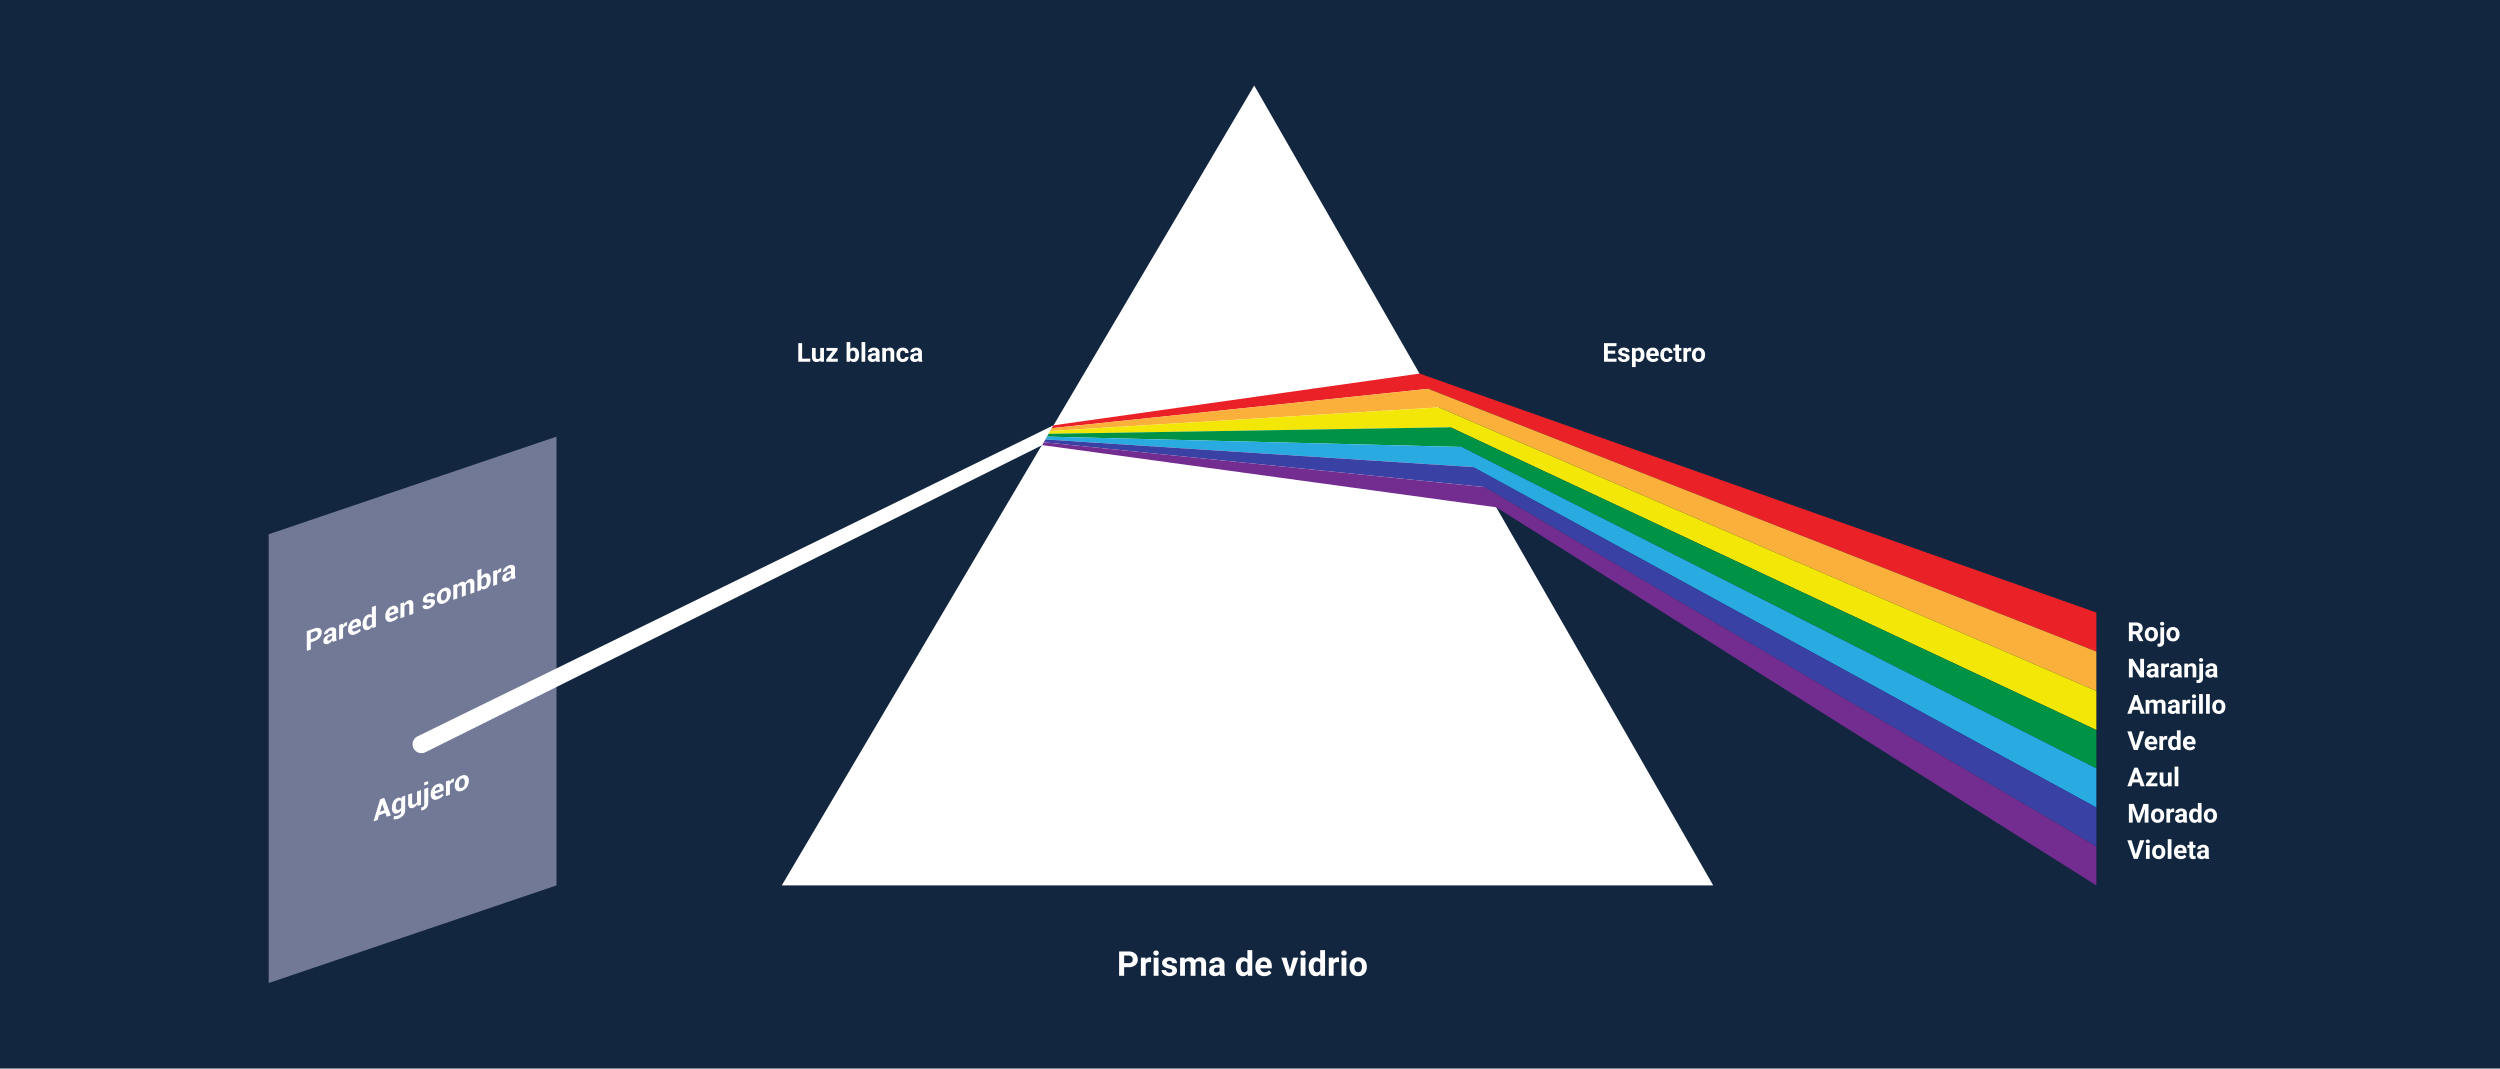 <svg xmlns="http://www.w3.org/2000/svg" xmlns:xlink="http://www.w3.org/1999/xlink" width="1240" height="529.993" viewBox="0 0 1240 529.993">
  <defs>
    <filter id="Trazado_100470" x="369.77" y="24.413" width="497.994" height="432.743" filterUnits="userSpaceOnUse">
      <feOffset input="SourceAlpha"/>
      <feGaussianBlur stdDeviation="6" result="blur"/>
      <feFlood flood-color="#fff" flood-opacity="0.749"/>
      <feComposite operator="in" in2="blur"/>
      <feComposite in="SourceGraphic"/>
    </filter>
  </defs>
  <g id="Grupo_58396" data-name="Grupo 58396" transform="translate(-180 -4709)">
    <g id="Grupo_53782" data-name="Grupo 53782" transform="translate(-107.588 4446.824)">
      <rect id="Rectángulo_5180" data-name="Rectángulo 5180" width="1240" height="529.993" transform="translate(287.588 262.176)" fill="#12263f"/>
      <g id="Grupo_53781" data-name="Grupo 53781" transform="translate(420.854 304.589)">
        <path id="Trazado_100469" data-name="Trazado 100469" d="M432.12,771.784l142.757-48.424V500.771L432.12,549.195Z" transform="translate(-432.12 -326.616)" fill="#727997"/>
        <g transform="matrix(1, 0, 0, 1, -133.27, -42.41)" filter="url(#Trazado_100470)">
          <path id="Trazado_100470-2" data-name="Trazado 100470" d="M942.469,311.894,708.138,708.637h461.994Z" transform="translate(-320.37 -269.48)" fill="#fff"/>
        </g>
        <g id="Grupo_53778" data-name="Grupo 53778" transform="translate(71.379 168.547)">
          <path id="Trazado_100471" data-name="Trazado 100471" d="M509.533,652.921h0A4.4,4.4,0,0,1,512,648.948L827.406,494.689l-5.571,9.813L515.889,656.833A4.4,4.4,0,0,1,509.533,652.921Z" transform="translate(-509.533 -494.689)" fill="#fff"/>
        </g>
        <path id="Trazado_100472" data-name="Trazado 100472" d="M1371.483,585.375v19.363L1040.12,474.412l-186.7,19.508.8-1.4,181.57-25.668Z" transform="translate(-464.958 -323.972)" fill="#ea2127"/>
        <path id="Trazado_100473" data-name="Trazado 100473" d="M1371.416,605.377v19.56L1045.343,484.271,852.552,495.962l.8-1.4,186.7-19.508Z" transform="translate(-464.891 -324.612)" fill="#fbb03b"/>
        <path id="Trazado_100474" data-name="Trazado 100474" d="M1371.349,625.716v19.363L1050.925,494.9l-199.236,3.248.8-1.4,192.791-11.691Z" transform="translate(-464.824 -325.391)" fill="#f3e708"/>
        <path id="Trazado_100475" data-name="Trazado 100475" d="M1371.281,645.911v19.044L1056.471,505.51l-205.646-5.133.8-1.4,199.236-3.248Z" transform="translate(-464.757 -326.223)" fill="#009245"/>
        <path id="Trazado_100476" data-name="Trazado 100476" d="M1371.214,665.349v19.393L1062.045,515.857,849.962,502.172l.8-1.4L1056.4,505.9Z" transform="translate(-464.689 -326.616)" fill="#29abe2"/>
        <path id="Trazado_100477" data-name="Trazado 100477" d="M1371.147,684.86v19.309L1067.764,525.937,849.1,503.693l.8-1.4,212.082,13.684Z" transform="translate(-464.622 -326.735)" fill="#3941a5"/>
        <path id="Trazado_100478" data-name="Trazado 100478" d="M1371.079,704.288V723.6L1073.441,536.065,848.236,505.213l.8-1.4L1067.7,526.055Z" transform="translate(-464.555 -326.853)" fill="#732d91"/>
        <g id="Grupo_53779" data-name="Grupo 53779" transform="translate(18.912 237.755)">
          <path id="Trazado_100479" data-name="Trazado 100479" d="M454.6,610.83V614.4l-1.972.688v-9.833l3.762-1.313a3.321,3.321,0,0,1,2.668-.066,2,2,0,0,1,.973,1.937,4.049,4.049,0,0,1-.973,2.608,5.8,5.8,0,0,1-2.668,1.789Zm0-1.52,1.79-.625a2.48,2.48,0,0,0,1.249-.884,2.182,2.182,0,0,0,.425-1.294,1.194,1.194,0,0,0-.421-1.023,1.325,1.325,0,0,0-1.253-.026l-1.79.625Z" transform="translate(-452.631 -572.388)" fill="#fff"/>
          <path id="Trazado_100480" data-name="Trazado 100480" d="M466.225,610.559a2.973,2.973,0,0,1-.3-.989,4.454,4.454,0,0,1-.8,1.165,2.969,2.969,0,0,1-1.189.765,2.092,2.092,0,0,1-1.769.027,1.492,1.492,0,0,1-.621-1.394,2.79,2.79,0,0,1,.827-1.953,5.94,5.94,0,0,1,2.415-1.433l1.107-.386v-.582a.821.821,0,0,0-.278-.72.9.9,0,0,0-.823,0,1.592,1.592,0,0,0-.74.491,1.134,1.134,0,0,0-.26.728l-1.9.663-.014-.036a2.677,2.677,0,0,1,.807-1.879,5.178,5.178,0,0,1,2.232-1.45,2.84,2.84,0,0,1,2.131-.081,1.59,1.59,0,0,1,.814,1.614v3.018a5.249,5.249,0,0,0,.077.939,3.723,3.723,0,0,0,.247.813Zm-1.8-.687a2.436,2.436,0,0,0,.918-.578,2.249,2.249,0,0,0,.554-.787v-1.034l-1.107.387a1.962,1.962,0,0,0-.949.641,1.436,1.436,0,0,0-.321.876.531.531,0,0,0,.239.507A.812.812,0,0,0,464.422,609.872Z" transform="translate(-453.326 -572.364)" fill="#fff"/>
          <path id="Trazado_100481" data-name="Trazado 100481" d="M473.847,602.3l-.723.23a1.832,1.832,0,0,0-1.155,1.1v4.936l-1.965.685v-7.306l1.83-.639.088,1.05a3.715,3.715,0,0,1,.666-1.128,2.216,2.216,0,0,1,.942-.648,1.6,1.6,0,0,1,.274-.073q.124-.019.252-.03Z" transform="translate(-453.985 -572.143)" fill="#fff"/>
          <path id="Trazado_100482" data-name="Trazado 100482" d="M478.288,606.5a2.67,2.67,0,0,1-2.553-.112,2.638,2.638,0,0,1-.918-2.263v-.27a5.355,5.355,0,0,1,.892-3,4.667,4.667,0,0,1,2.452-1.895,2.29,2.29,0,0,1,2.259.112,2.608,2.608,0,0,1,.787,2.154v1.019l-4.356,1.52-.02.047a1.386,1.386,0,0,0,.456,1.057,1.243,1.243,0,0,0,1.212.044,5.331,5.331,0,0,0,1.125-.528,7.242,7.242,0,0,0,.955-.745l.534,1.029a5.972,5.972,0,0,1-1.189,1.017A7.081,7.081,0,0,1,478.288,606.5Zm-.128-6.02a1.7,1.7,0,0,0-.915.728,2.808,2.808,0,0,0-.389,1.22l.014.03,2.4-.84v-.149a1.309,1.309,0,0,0-.263-.917Q478.746,600.271,478.159,600.475Z" transform="translate(-454.36 -572.006)" fill="#fff"/>
          <path id="Trazado_100483" data-name="Trazado 100483" d="M482.66,600.9a6.093,6.093,0,0,1,.747-3.05,3.8,3.8,0,0,1,2.1-1.793,1.9,1.9,0,0,1,.986-.107,1.47,1.47,0,0,1,.77.407v-4.005l1.979-.691v10.535l-1.681.587-.17-.84a4.055,4.055,0,0,1-.816,1.058,3.113,3.113,0,0,1-1.081.645,1.9,1.9,0,0,1-2.09-.258,3.156,3.156,0,0,1-.747-2.346Zm1.966-.543a2.38,2.38,0,0,0,.324,1.4q.324.436,1.054.182a2.193,2.193,0,0,0,.742-.432,2.277,2.277,0,0,0,.52-.684V597.7a.921.921,0,0,0-.516-.358,1.267,1.267,0,0,0-.733.064,1.763,1.763,0,0,0-1.057,1.011,4.425,4.425,0,0,0-.334,1.792Z" transform="translate(-454.972 -571.455)" fill="#fff"/>
          <path id="Trazado_100484" data-name="Trazado 100484" d="M498.334,599.5a2.669,2.669,0,0,1-2.552-.112,2.635,2.635,0,0,1-.918-2.263v-.27a5.354,5.354,0,0,1,.891-3,4.675,4.675,0,0,1,2.452-1.9,2.289,2.289,0,0,1,2.259.114,2.6,2.6,0,0,1,.787,2.152v1.021l-4.357,1.52-.02.048a1.391,1.391,0,0,0,.456,1.057,1.242,1.242,0,0,0,1.212.043,5.38,5.38,0,0,0,1.125-.527,7.256,7.256,0,0,0,.955-.746l.533,1.03a5.885,5.885,0,0,1-1.189,1.015A7.031,7.031,0,0,1,498.334,599.5Zm-.128-6.02a1.7,1.7,0,0,0-.915.727,2.808,2.808,0,0,0-.388,1.219l.013.029,2.4-.838v-.149a1.3,1.3,0,0,0-.264-.917C498.881,593.368,498.6,593.344,498.205,593.481Z" transform="translate(-455.923 -571.461)" fill="#fff"/>
          <path id="Trazado_100485" data-name="Trazado 100485" d="M504.837,589.767l.088,1.018a4.439,4.439,0,0,1,.9-1.185,3.349,3.349,0,0,1,1.195-.727,1.738,1.738,0,0,1,1.73.108,2.552,2.552,0,0,1,.621,2.037v4.477l-1.98.69v-4.469a1.344,1.344,0,0,0-.274-1.016.813.813,0,0,0-.82-.041,2.463,2.463,0,0,0-.774.435,2.513,2.513,0,0,0-.55.649v5.287l-1.971.689v-7.308Z" transform="translate(-456.557 -571.225)" fill="#fff"/>
          <path id="Trazado_100486" data-name="Trazado 100486" d="M519.161,590.07a.451.451,0,0,0-.314-.449,2.672,2.672,0,0,0-1.165,0,3.721,3.721,0,0,1-1.948-.1,1.151,1.151,0,0,1-.665-1.178,2.918,2.918,0,0,1,.8-1.88,4.773,4.773,0,0,1,2.121-1.4,3.035,3.035,0,0,1,2.218-.112,1.309,1.309,0,0,1,.8,1.368l-.013.045-1.9.665a.671.671,0,0,0-.283-.618.949.949,0,0,0-.817.008,1.653,1.653,0,0,0-.75.5,1.053,1.053,0,0,0-.277.678.435.435,0,0,0,.287.449,2.682,2.682,0,0,0,1.165-.024,3.819,3.819,0,0,1,2,.094,1.192,1.192,0,0,1,.658,1.213,2.817,2.817,0,0,1-.844,1.908,5.345,5.345,0,0,1-2.23,1.407,2.909,2.909,0,0,1-2.305.065,1.4,1.4,0,0,1-.808-1.4l.013-.045,1.8-.63q.021.581.385.716a1.417,1.417,0,0,0,.952-.068,1.97,1.97,0,0,0,.833-.511A1.025,1.025,0,0,0,519.161,590.07Z" transform="translate(-457.483 -570.92)" fill="#fff"/>
          <path id="Trazado_100487" data-name="Trazado 100487" d="M522.643,587.152a5.268,5.268,0,0,1,.912-3,4.885,4.885,0,0,1,2.525-1.925,2.576,2.576,0,0,1,2.539.154,2.819,2.819,0,0,1,.918,2.361v.141a5.247,5.247,0,0,1-.916,3,4.915,4.915,0,0,1-2.528,1.92,2.57,2.57,0,0,1-2.536-.153,2.823,2.823,0,0,1-.916-2.365Zm1.966-.545a2.517,2.517,0,0,0,.351,1.482q.35.483,1.134.209a1.891,1.891,0,0,0,1.118-1,3.916,3.916,0,0,0,.354-1.724v-.14a2.464,2.464,0,0,0-.358-1.463.9.9,0,0,0-1.128-.222,1.889,1.889,0,0,0-1.117,1.009,3.918,3.918,0,0,0-.354,1.709Z" transform="translate(-458.088 -570.701)" fill="#fff"/>
          <path id="Trazado_100488" data-name="Trazado 100488" d="M533.269,579.728l.082.938a4.072,4.072,0,0,1,.881-1.122,3.616,3.616,0,0,1,1.226-.715,2.033,2.033,0,0,1,1.2-.109,1.17,1.17,0,0,1,.756.674,4.229,4.229,0,0,1,.878-1.224,3.457,3.457,0,0,1,1.27-.774,1.628,1.628,0,0,1,1.7.172,2.779,2.779,0,0,1,.625,2.122v4.336l-1.971.688v-4.342a1.608,1.608,0,0,0-.271-1.129.758.758,0,0,0-.8-.064,1.984,1.984,0,0,0-.727.438,2.25,2.25,0,0,0-.49.688c0,.086,0,.159.007.218s.006.121.006.183v4.8l-1.965.686v-4.342a1.622,1.622,0,0,0-.271-1.119.749.749,0,0,0-.81-.07,2.154,2.154,0,0,0-.7.395,2.265,2.265,0,0,0-.5.6v5.33l-1.965.685v-7.307Z" transform="translate(-458.774 -570.332)" fill="#fff"/>
          <path id="Trazado_100489" data-name="Trazado 100489" d="M551.01,577.328a5.525,5.525,0,0,1-.729,2.867,3.838,3.838,0,0,1-2.107,1.716,2.081,2.081,0,0,1-1.118.12,1.421,1.421,0,0,1-.808-.509l-.161.975-1.668.582V572.543l1.965-.686v4.005a3.7,3.7,0,0,1,.76-.94,3.022,3.022,0,0,1,1.016-.592,1.84,1.84,0,0,1,2.121.31,3.7,3.7,0,0,1,.729,2.546Zm-1.965.543a3.127,3.127,0,0,0-.313-1.582q-.315-.515-1.07-.25a2.118,2.118,0,0,0-.777.463,2.187,2.187,0,0,0-.5.725v3.093a.759.759,0,0,0,.5.33,1.537,1.537,0,0,0,.786-.1,1.75,1.75,0,0,0,1.067-.909,3.815,3.815,0,0,0,.3-1.629Z" transform="translate(-459.786 -569.912)" fill="#fff"/>
          <path id="Trazado_100490" data-name="Trazado 100490" d="M556.727,573.378l-.722.232a1.9,1.9,0,0,0-.723.435,1.878,1.878,0,0,0-.432.664v4.936l-1.965.686v-7.307l1.83-.638.088,1.05a3.7,3.7,0,0,1,.666-1.128,2.23,2.23,0,0,1,.941-.649,1.638,1.638,0,0,1,.274-.072c.083-.013.168-.024.254-.03Z" transform="translate(-460.445 -569.889)" fill="#fff"/>
          <path id="Trazado_100491" data-name="Trazado 100491" d="M562.443,576.988a2.89,2.89,0,0,1-.186-.462,2.969,2.969,0,0,1-.112-.529,4.484,4.484,0,0,1-.8,1.166,2.979,2.979,0,0,1-1.19.766,2.085,2.085,0,0,1-1.768.025,1.486,1.486,0,0,1-.622-1.393,2.785,2.785,0,0,1,.827-1.952A5.919,5.919,0,0,1,561,573.174l1.107-.386v-.582a.822.822,0,0,0-.277-.72.906.906,0,0,0-.823,0,1.593,1.593,0,0,0-.739.491,1.135,1.135,0,0,0-.26.729l-1.9.662-.014-.035a2.675,2.675,0,0,1,.807-1.879A5.189,5.189,0,0,1,561.139,570a2.842,2.842,0,0,1,2.132-.081,1.592,1.592,0,0,1,.813,1.615v3.018a5.243,5.243,0,0,0,.078.939,3.643,3.643,0,0,0,.247.812Zm-1.8-.688a2.443,2.443,0,0,0,.918-.578,2.254,2.254,0,0,0,.553-.787V573.9l-1.107.386a1.954,1.954,0,0,0-.949.642,1.427,1.427,0,0,0-.322.875.531.531,0,0,0,.24.507A.811.811,0,0,0,560.64,576.3Z" transform="translate(-460.826 -569.748)" fill="#fff"/>
        </g>
        <g id="Grupo_53780" data-name="Grupo 53780" transform="translate(51.974 342.019)">
          <path id="Trazado_100492" data-name="Trazado 100492" d="M494.4,702.577l-3.188,1.111-.662,2.352-2.059.718,3.316-10.99,2.019-.7,3.3,8.681-2.059.718Zm-2.7-.6,2.221-.775-1.087-3.085-.041.014Z" transform="translate(-488.488 -683.78)" fill="#fff"/>
          <path id="Trazado_100493" data-name="Trazado 100493" d="M498.4,699.883a6.084,6.084,0,0,1,.75-3.052,3.818,3.818,0,0,1,2.107-1.794,1.911,1.911,0,0,1,1.081-.1,1.489,1.489,0,0,1,.8.513l.156-.986,1.695-.592v7.273a3.815,3.815,0,0,1-.932,2.531,5.814,5.814,0,0,1-2.6,1.687,5.175,5.175,0,0,1-1.175.257,4.6,4.6,0,0,1-1.148-.014l.331-1.589a3.819,3.819,0,0,0,.935,0,4.976,4.976,0,0,0,1.044-.253,2.591,2.591,0,0,0,1.192-.754,1.821,1.821,0,0,0,.381-1.187v-.661a3.7,3.7,0,0,1-.763.894,3.163,3.163,0,0,1-1.006.567,1.909,1.909,0,0,1-2.094-.256,3.144,3.144,0,0,1-.75-2.344Zm1.971-.546a2.391,2.391,0,0,0,.322,1.4q.321.438,1.049.184a2.274,2.274,0,0,0,.766-.432,2.087,2.087,0,0,0,.5-.659V696.66a.812.812,0,0,0-.5-.346,1.371,1.371,0,0,0-.752.08,1.755,1.755,0,0,0-1.053,1.009,4.454,4.454,0,0,0-.332,1.792Z" transform="translate(-489.261 -683.687)" fill="#fff"/>
          <path id="Trazado_100494" data-name="Trazado 100494" d="M511.66,697.775a4.109,4.109,0,0,1-.858,1.205,3.3,3.3,0,0,1-1.209.74,1.753,1.753,0,0,1-1.806-.153,2.851,2.851,0,0,1-.652-2.2v-4.236l1.966-.685v4.248a1.889,1.889,0,0,0,.26,1.223.731.731,0,0,0,.807.074,2.677,2.677,0,0,0,.81-.436,2.236,2.236,0,0,0,.553-.641v-5.316l1.972-.688v7.307l-1.634.57Z" transform="translate(-489.941 -683.456)" fill="#fff"/>
          <path id="Trazado_100495" data-name="Trazado 100495" d="M517.66,689.267v7.577a3.667,3.667,0,0,1-.681,2.219,3.83,3.83,0,0,1-1.9,1.363,5.031,5.031,0,0,1-.493.144,4.363,4.363,0,0,1-.473.077l.095-1.539a2.445,2.445,0,0,0,.311-.048,2.839,2.839,0,0,0,.331-.095,1.136,1.136,0,0,0,.614-.5,1.788,1.788,0,0,0,.216-.937v-7.576Zm-.04-1.747-1.979.69v-1.466l1.979-.69Z" transform="translate(-490.486 -683.077)" fill="#fff"/>
          <path id="Trazado_100496" data-name="Trazado 100496" d="M522.771,695.18a2.67,2.67,0,0,1-2.553-.112,2.638,2.638,0,0,1-.918-2.263v-.27a5.35,5.35,0,0,1,.892-3,4.669,4.669,0,0,1,2.452-1.9,2.29,2.29,0,0,1,2.259.112,2.606,2.606,0,0,1,.787,2.154v1.02l-4.356,1.52-.02.048a1.387,1.387,0,0,0,.456,1.056,1.241,1.241,0,0,0,1.212.044,5.333,5.333,0,0,0,1.125-.527,7.178,7.178,0,0,0,.955-.746l.533,1.03a5.878,5.878,0,0,1-1.188,1.016A7.141,7.141,0,0,1,522.771,695.18Zm-.128-6.02a1.7,1.7,0,0,0-.915.728,2.808,2.808,0,0,0-.389,1.22l.014.03,2.4-.839v-.149a1.309,1.309,0,0,0-.264-.917C523.318,689.047,523.035,689.023,522.643,689.16Z" transform="translate(-490.89 -683.183)" fill="#fff"/>
          <path id="Trazado_100497" data-name="Trazado 100497" d="M531.317,686.45l-.723.231a1.828,1.828,0,0,0-1.155,1.1v4.936l-1.965.687V686.1l1.83-.64.088,1.05a3.709,3.709,0,0,1,.666-1.127,2.227,2.227,0,0,1,.941-.649,1.641,1.641,0,0,1,.274-.072c.084-.014.168-.023.254-.03Z" transform="translate(-491.527 -682.966)" fill="#fff"/>
          <path id="Trazado_100498" data-name="Trazado 100498" d="M532.279,688a5.268,5.268,0,0,1,.912-3,4.877,4.877,0,0,1,2.526-1.925,2.575,2.575,0,0,1,2.54.154,2.82,2.82,0,0,1,.917,2.36v.142a5.243,5.243,0,0,1-.915,3,4.9,4.9,0,0,1-2.529,1.92,2.568,2.568,0,0,1-2.537-.152,2.824,2.824,0,0,1-.915-2.364Zm1.965-.544a2.517,2.517,0,0,0,.352,1.48q.35.484,1.134.209a1.889,1.889,0,0,0,1.118-1,3.911,3.911,0,0,0,.354-1.724v-.142a2.476,2.476,0,0,0-.357-1.462.9.9,0,0,0-1.129-.221A1.89,1.89,0,0,0,534.6,685.6a3.916,3.916,0,0,0-.355,1.707Z" transform="translate(-491.901 -682.826)" fill="#fff"/>
        </g>
        <path id="Trazado_105206" data-name="Trazado 105206" d="M2.729-1.53H6.773V0H.825V-9.242h1.9ZM11.769-.7A2.3,2.3,0,0,1,9.89.127,2.17,2.17,0,0,1,8.2-.508a2.71,2.71,0,0,1-.594-1.86v-4.5H9.445v4.442q0,1.074.978,1.074A1.325,1.325,0,0,0,11.705-2V-6.868h1.841V0H11.819Zm5.269-.781H20.4V0h-5.7V-1.117l3.231-4.272H14.79V-6.868h5.5v1.081ZM30.97-3.371a4.159,4.159,0,0,1-.7,2.574A2.334,2.334,0,0,1,28.3.127,2.144,2.144,0,0,1,26.514-.73L26.432,0h-1.65V-9.75h1.834v3.5A2.089,2.089,0,0,1,28.285-7a2.353,2.353,0,0,1,1.971.924,4.165,4.165,0,0,1,.714,2.6Zm-1.834-.14a2.747,2.747,0,0,0-.33-1.525,1.115,1.115,0,0,0-.984-.481,1.21,1.21,0,0,0-1.206.719v2.719a1.226,1.226,0,0,0,1.219.726A1.133,1.133,0,0,0,29-2.231,4.546,4.546,0,0,0,29.136-3.51ZM34.036,0H32.2V-9.75h1.841Zm5.491,0a2.037,2.037,0,0,1-.184-.616A2.22,2.22,0,0,1,37.61.127a2.439,2.439,0,0,1-1.673-.584,1.878,1.878,0,0,1-.663-1.473,1.941,1.941,0,0,1,.809-1.676,3.994,3.994,0,0,1,2.339-.59h.844v-.394a1.132,1.132,0,0,0-.244-.762.961.961,0,0,0-.771-.286,1.093,1.093,0,0,0-.727.222.755.755,0,0,0-.263.609H35.426a1.843,1.843,0,0,1,.368-1.1,2.434,2.434,0,0,1,1.041-.8A3.794,3.794,0,0,1,38.346-7a3,3,0,0,1,2.015.638,2.232,2.232,0,0,1,.746,1.793v2.977A3.284,3.284,0,0,0,41.38-.108V0ZM38.01-1.276a1.58,1.58,0,0,0,.749-.181,1.188,1.188,0,0,0,.508-.486V-3.123h-.686q-1.377,0-1.466.952l-.006.108a.734.734,0,0,0,.241.565A.937.937,0,0,0,38.01-1.276Zm6.2-5.592.057.793A2.4,2.4,0,0,1,46.236-7a1.993,1.993,0,0,1,1.625.641,2.991,2.991,0,0,1,.546,1.917V0H46.573V-4.4a1.2,1.2,0,0,0-.254-.849,1.135,1.135,0,0,0-.844-.264,1.261,1.261,0,0,0-1.162.662V0H42.479V-6.868Zm8.449,5.516a1.2,1.2,0,0,0,.825-.279.979.979,0,0,0,.33-.743h1.72a2.353,2.353,0,0,1-.381,1.279,2.513,2.513,0,0,1-1.025.9,3.208,3.208,0,0,1-1.438.321,2.982,2.982,0,0,1-2.323-.936A3.705,3.705,0,0,1,49.512-3.4v-.121a3.663,3.663,0,0,1,.844-2.533A2.947,2.947,0,0,1,52.673-7a2.889,2.889,0,0,1,2.066.733,2.6,2.6,0,0,1,.79,1.952h-1.72a1.261,1.261,0,0,0-.33-.871,1.1,1.1,0,0,0-.838-.335,1.1,1.1,0,0,0-.968.467,2.708,2.708,0,0,0-.327,1.516v.191a2.742,2.742,0,0,0,.324,1.526A1.119,1.119,0,0,0,52.654-1.352ZM60.557,0a2.037,2.037,0,0,1-.184-.616A2.22,2.22,0,0,1,58.64.127a2.439,2.439,0,0,1-1.673-.584A1.878,1.878,0,0,1,56.3-1.93a1.941,1.941,0,0,1,.809-1.676,3.994,3.994,0,0,1,2.339-.59H60.3v-.394a1.132,1.132,0,0,0-.244-.762.961.961,0,0,0-.771-.286,1.093,1.093,0,0,0-.727.222.755.755,0,0,0-.263.609H56.456a1.843,1.843,0,0,1,.368-1.1,2.434,2.434,0,0,1,1.041-.8A3.794,3.794,0,0,1,59.376-7a3,3,0,0,1,2.015.638,2.232,2.232,0,0,1,.746,1.793v2.977A3.284,3.284,0,0,0,62.41-.108V0ZM59.04-1.276a1.58,1.58,0,0,0,.749-.181,1.188,1.188,0,0,0,.508-.486V-3.123h-.686q-1.377,0-1.466.952l-.006.108a.734.734,0,0,0,.241.565A.937.937,0,0,0,59.04-1.276Z" transform="translate(261.865 137.015)" fill="#fff"/>
        <path id="Trazado_105207" data-name="Trazado 105207" d="M6.386-4.018H2.729V-1.53H7.021V0H.825V-9.242H7.008V-7.7H2.729v2.2H6.386ZM11.737-1.9a.591.591,0,0,0-.333-.53,3.785,3.785,0,0,0-1.07-.346q-2.45-.514-2.45-2.082a1.887,1.887,0,0,1,.759-1.527A3.06,3.06,0,0,1,10.626-7a3.293,3.293,0,0,1,2.092.616,1.94,1.94,0,0,1,.784,1.6H11.667a.888.888,0,0,0-.254-.651,1.075,1.075,0,0,0-.793-.257,1.1,1.1,0,0,0-.717.209.661.661,0,0,0-.254.533.565.565,0,0,0,.289.492,2.971,2.971,0,0,0,.974.324,7.959,7.959,0,0,1,1.155.308,1.9,1.9,0,0,1,1.454,1.847,1.792,1.792,0,0,1-.806,1.52,3.478,3.478,0,0,1-2.082.581A3.632,3.632,0,0,1,9.1-.181a2.572,2.572,0,0,1-1.051-.844,1.962,1.962,0,0,1-.381-1.158H9.407a.958.958,0,0,0,.362.749,1.435,1.435,0,0,0,.9.26,1.328,1.328,0,0,0,.8-.2A.622.622,0,0,0,11.737-1.9Zm9.147-1.473a4.119,4.119,0,0,1-.72,2.542,2.31,2.31,0,0,1-1.946.955A2.14,2.14,0,0,1,16.536-.6V2.641H14.7V-6.868h1.7l.063.673A2.156,2.156,0,0,1,18.205-7a2.326,2.326,0,0,1,1.974.939,4.231,4.231,0,0,1,.7,2.59Zm-1.834-.14a2.718,2.718,0,0,0-.34-1.484,1.105,1.105,0,0,0-.987-.522,1.2,1.2,0,0,0-1.187.662v2.821a1.221,1.221,0,0,0,1.2.681Q19.049-1.352,19.049-3.51ZM25.181.127A3.372,3.372,0,0,1,22.721-.8a3.294,3.294,0,0,1-.949-2.469v-.178a4.149,4.149,0,0,1,.4-1.85,2.935,2.935,0,0,1,1.133-1.257A3.18,3.18,0,0,1,24.978-7a2.85,2.85,0,0,1,2.219.889,3.611,3.611,0,0,1,.809,2.52v.749H23.632a1.7,1.7,0,0,0,.536,1.079,1.621,1.621,0,0,0,1.133.406,1.98,1.98,0,0,0,1.657-.768l.9,1.009A2.754,2.754,0,0,1,26.743-.2,3.665,3.665,0,0,1,25.181.127Zm-.209-5.643a1.146,1.146,0,0,0-.885.37,1.915,1.915,0,0,0-.435,1.058H26.2v-.147a1.366,1.366,0,0,0-.33-.947A1.183,1.183,0,0,0,24.972-5.516ZM31.9-1.352a1.2,1.2,0,0,0,.825-.279.979.979,0,0,0,.33-.743h1.72A2.353,2.353,0,0,1,34.4-1.095a2.513,2.513,0,0,1-1.025.9,3.208,3.208,0,0,1-1.438.321,2.982,2.982,0,0,1-2.323-.936A3.705,3.705,0,0,1,28.761-3.4v-.121a3.663,3.663,0,0,1,.844-2.533A2.947,2.947,0,0,1,31.922-7a2.889,2.889,0,0,1,2.066.733,2.6,2.6,0,0,1,.79,1.952h-1.72a1.261,1.261,0,0,0-.33-.871,1.1,1.1,0,0,0-.838-.335,1.1,1.1,0,0,0-.968.467A2.708,2.708,0,0,0,30.6-3.533v.191a2.742,2.742,0,0,0,.324,1.526A1.119,1.119,0,0,0,31.9-1.352Zm6.119-7.2v1.688H39.2v1.346H38.022v3.428a.818.818,0,0,0,.146.546.733.733,0,0,0,.559.165,2.925,2.925,0,0,0,.54-.044v1.39a3.777,3.777,0,0,1-1.111.165,1.752,1.752,0,0,1-1.968-1.949v-3.7h-1V-6.868h1V-8.557Zm6.056,3.409a4.984,4.984,0,0,0-.66-.051,1.344,1.344,0,0,0-1.365.7V0H40.219V-6.868h1.733L42-6.049A1.7,1.7,0,0,1,43.532-7a1.922,1.922,0,0,1,.571.083Zm.368,1.65a4.073,4.073,0,0,1,.394-1.822,2.881,2.881,0,0,1,1.133-1.238A3.306,3.306,0,0,1,47.69-7a3.128,3.128,0,0,1,2.269.851,3.414,3.414,0,0,1,.981,2.311l.013.47A3.59,3.59,0,0,1,50.07-.828,3.067,3.067,0,0,1,47.7.127a3.082,3.082,0,0,1-2.371-.952,3.653,3.653,0,0,1-.885-2.59Zm1.834.13a2.567,2.567,0,0,0,.368,1.5,1.215,1.215,0,0,0,1.054.518,1.217,1.217,0,0,0,1.041-.512A2.809,2.809,0,0,0,49.118-3.5a2.542,2.542,0,0,0-.375-1.488,1.217,1.217,0,0,0-1.054-.528,1.2,1.2,0,0,0-1.041.524A2.857,2.857,0,0,0,46.281-3.367Z" transform="translate(661.494 137.015)" fill="#fff"/>
        <path id="Trazado_105209" data-name="Trazado 105209" d="M3.569-4.258V0H1.079V-12.086H5.794a5.455,5.455,0,0,1,2.395.5,3.67,3.67,0,0,1,1.59,1.415,3.946,3.946,0,0,1,.556,2.088,3.47,3.47,0,0,1-1.216,2.8A5.065,5.065,0,0,1,5.752-4.258Zm0-2.017H5.794A2.187,2.187,0,0,0,7.3-6.74a1.691,1.691,0,0,0,.519-1.328A1.994,1.994,0,0,0,7.3-9.5a1.953,1.953,0,0,0-1.444-.564H3.569Zm13.364-.457A6.517,6.517,0,0,0,16.07-6.8a1.757,1.757,0,0,0-1.785.921V0h-2.4V-8.981h2.266l.066,1.071a2.223,2.223,0,0,1,2-1.237,2.514,2.514,0,0,1,.747.108ZM20.619,0H18.212V-8.981h2.407ZM18.071-11.306a1.181,1.181,0,0,1,.361-.888,1.356,1.356,0,0,1,.984-.349,1.36,1.36,0,0,1,.979.349,1.175,1.175,0,0,1,.365.888,1.178,1.178,0,0,1-.369.9,1.363,1.363,0,0,1-.975.349,1.363,1.363,0,0,1-.975-.349A1.178,1.178,0,0,1,18.071-11.306Zm9.388,8.824a.773.773,0,0,0-.436-.693,4.95,4.95,0,0,0-1.4-.452q-3.2-.672-3.2-2.723a2.468,2.468,0,0,1,.992-2,4,4,0,0,1,2.594-.8,4.307,4.307,0,0,1,2.735.805A2.538,2.538,0,0,1,29.767-6.25h-2.4a1.161,1.161,0,0,0-.332-.851A1.405,1.405,0,0,0,26-7.437a1.436,1.436,0,0,0-.938.274.865.865,0,0,0-.332.7.739.739,0,0,0,.378.643A3.885,3.885,0,0,0,26.38-5.4a10.407,10.407,0,0,1,1.511.4,2.482,2.482,0,0,1,1.9,2.416A2.343,2.343,0,0,1,28.737-.594a4.548,4.548,0,0,1-2.723.76,4.75,4.75,0,0,1-2-.4,3.363,3.363,0,0,1-1.374-1.1,2.565,2.565,0,0,1-.5-1.515h2.274a1.252,1.252,0,0,0,.473.979,1.877,1.877,0,0,0,1.179.34A1.737,1.737,0,0,0,27.106-1.8.814.814,0,0,0,27.459-2.482Zm6.126-6.5.075,1a3.156,3.156,0,0,1,2.582-1.17,2.4,2.4,0,0,1,2.382,1.37,3.084,3.084,0,0,1,2.7-1.37A2.679,2.679,0,0,1,43.5-8.3a3.911,3.911,0,0,1,.714,2.561V0H41.8V-5.741a1.717,1.717,0,0,0-.3-1.119,1.322,1.322,0,0,0-1.054-.354,1.5,1.5,0,0,0-1.494,1.032L38.964,0h-2.4V-5.732a1.7,1.7,0,0,0-.307-1.132,1.335,1.335,0,0,0-1.046-.349,1.554,1.554,0,0,0-1.478.849V0h-2.4V-8.981ZM51.257,0a2.664,2.664,0,0,1-.241-.805A2.9,2.9,0,0,1,48.75.166,3.189,3.189,0,0,1,46.563-.6,2.456,2.456,0,0,1,45.7-2.523a2.538,2.538,0,0,1,1.058-2.191,5.222,5.222,0,0,1,3.059-.772h1.1V-6a1.48,1.48,0,0,0-.32-1,1.257,1.257,0,0,0-1.009-.374,1.429,1.429,0,0,0-.95.291.987.987,0,0,0-.344.8H45.9a2.41,2.41,0,0,1,.481-1.444A3.182,3.182,0,0,1,47.738-8.77a4.961,4.961,0,0,1,1.976-.378,3.92,3.92,0,0,1,2.635.834,2.918,2.918,0,0,1,.975,2.345v3.893a4.294,4.294,0,0,0,.357,1.934V0ZM49.273-1.668a2.066,2.066,0,0,0,.979-.237,1.554,1.554,0,0,0,.664-.635V-4.084h-.9q-1.8,0-1.917,1.245l-.008.141a.96.96,0,0,0,.315.739A1.225,1.225,0,0,0,49.273-1.668Zm9.753-2.889A5.413,5.413,0,0,1,59.969-7.9a3.057,3.057,0,0,1,2.577-1.245,2.751,2.751,0,0,1,2.167.979V-12.75H67.12V0H64.954l-.116-.955A2.823,2.823,0,0,1,62.53.166a3.049,3.049,0,0,1-2.544-1.249A5.587,5.587,0,0,1,59.027-4.557Zm2.4.171a3.565,3.565,0,0,0,.44,1.943,1.432,1.432,0,0,0,1.278.675,1.6,1.6,0,0,0,1.569-.942V-6.271a1.582,1.582,0,0,0-1.552-.942Q61.426-7.213,61.426-4.386ZM73.113.166A4.409,4.409,0,0,1,69.9-1.046a4.308,4.308,0,0,1-1.241-3.229v-.232a5.426,5.426,0,0,1,.523-2.42A3.838,3.838,0,0,1,70.66-8.571a4.159,4.159,0,0,1,2.187-.577,3.727,3.727,0,0,1,2.9,1.162,4.722,4.722,0,0,1,1.058,3.3v.979H71.088a2.229,2.229,0,0,0,.7,1.411,2.12,2.12,0,0,0,1.482.531,2.589,2.589,0,0,0,2.167-1l1.179,1.32A3.6,3.6,0,0,1,75.155-.261,4.793,4.793,0,0,1,73.113.166Zm-.274-7.379a1.5,1.5,0,0,0-1.158.484,2.5,2.5,0,0,0-.569,1.384H74.45v-.192a1.786,1.786,0,0,0-.432-1.238A1.547,1.547,0,0,0,72.839-7.213ZM85.764-2.93l1.668-6.051h2.507L86.909,0H84.618l-3.03-8.981H84.1ZM93.525,0H91.118V-8.981h2.407ZM90.977-11.306a1.181,1.181,0,0,1,.361-.888,1.356,1.356,0,0,1,.984-.349,1.36,1.36,0,0,1,.979.349,1.175,1.175,0,0,1,.365.888,1.178,1.178,0,0,1-.369.9,1.363,1.363,0,0,1-.975.349,1.363,1.363,0,0,1-.975-.349A1.178,1.178,0,0,1,90.977-11.306Zm4.15,6.749A5.413,5.413,0,0,1,96.069-7.9a3.057,3.057,0,0,1,2.577-1.245,2.751,2.751,0,0,1,2.167.979V-12.75h2.407V0h-2.167l-.116-.955A2.823,2.823,0,0,1,98.63.166a3.049,3.049,0,0,1-2.544-1.249A5.587,5.587,0,0,1,95.127-4.557Zm2.4.171a3.565,3.565,0,0,0,.44,1.943,1.432,1.432,0,0,0,1.278.675,1.6,1.6,0,0,0,1.569-.942V-6.271a1.582,1.582,0,0,0-1.552-.942Q97.526-7.213,97.526-4.386Zm12.6-2.345a6.517,6.517,0,0,0-.863-.066,1.757,1.757,0,0,0-1.785.921V0h-2.4V-8.981h2.266l.066,1.071a2.223,2.223,0,0,1,2-1.237,2.514,2.514,0,0,1,.747.108ZM113.812,0H111.4V-8.981h2.407Zm-2.548-11.306a1.181,1.181,0,0,1,.361-.888,1.356,1.356,0,0,1,.984-.349,1.36,1.36,0,0,1,.979.349,1.175,1.175,0,0,1,.365.888,1.178,1.178,0,0,1-.369.9,1.363,1.363,0,0,1-.975.349,1.363,1.363,0,0,1-.975-.349A1.178,1.178,0,0,1,111.264-11.306Zm4.15,6.732a5.326,5.326,0,0,1,.515-2.382,3.768,3.768,0,0,1,1.482-1.619,4.323,4.323,0,0,1,2.245-.573,4.09,4.09,0,0,1,2.968,1.112,4.464,4.464,0,0,1,1.282,3.021l.017.614a4.694,4.694,0,0,1-1.154,3.316,4.011,4.011,0,0,1-3.1,1.249,4.031,4.031,0,0,1-3.1-1.245,4.777,4.777,0,0,1-1.158-3.387Zm2.4.17a3.357,3.357,0,0,0,.481,1.958,1.588,1.588,0,0,0,1.378.678,1.592,1.592,0,0,0,1.361-.669,3.674,3.674,0,0,0,.49-2.141,3.324,3.324,0,0,0-.49-1.945,1.592,1.592,0,0,0-1.378-.69,1.566,1.566,0,0,0-1.361.686A3.736,3.736,0,0,0,117.813-4.4Z" transform="translate(420.734 441.587)" fill="#fff"/>
        <path id="Trazado_105208" data-name="Trazado 105208" d="M4.247-3.383H2.729V0H.825V-9.242H4.259a3.882,3.882,0,0,1,2.526.73,2.519,2.519,0,0,1,.889,2.063,2.843,2.843,0,0,1-.409,1.577A2.792,2.792,0,0,1,6.024-3.866l2,3.777V0H5.979ZM2.729-4.926H4.266a1.573,1.573,0,0,0,1.111-.365A1.3,1.3,0,0,0,5.77-6.3,1.4,1.4,0,0,0,5.4-7.325,1.543,1.543,0,0,0,4.259-7.7H2.729ZM8.715-3.5a4.073,4.073,0,0,1,.394-1.822,2.881,2.881,0,0,1,1.133-1.238A3.306,3.306,0,0,1,11.959-7a3.128,3.128,0,0,1,2.269.851,3.414,3.414,0,0,1,.981,2.311l.013.47a3.59,3.59,0,0,1-.882,2.536,3.067,3.067,0,0,1-2.368.955A3.082,3.082,0,0,1,9.6-.825a3.653,3.653,0,0,1-.885-2.59Zm1.834.13a2.567,2.567,0,0,0,.368,1.5,1.215,1.215,0,0,0,1.054.518,1.217,1.217,0,0,0,1.041-.512A2.809,2.809,0,0,0,13.387-3.5a2.542,2.542,0,0,0-.375-1.488,1.217,1.217,0,0,0-1.054-.528,1.2,1.2,0,0,0-1.041.524A2.857,2.857,0,0,0,10.55-3.367Zm7.744-3.5V.375a2.457,2.457,0,0,1-.6,1.768,2.292,2.292,0,0,1-1.739.632,3.73,3.73,0,0,1-.908-.108V1.212a3.444,3.444,0,0,0,.578.057q.832,0,.832-.882V-6.868ZM16.307-8.646a.9.9,0,0,1,.276-.679,1.037,1.037,0,0,1,.752-.267,1.037,1.037,0,0,1,.752.267.9.9,0,0,1,.276.679.9.9,0,0,1-.282.686,1.042,1.042,0,0,1-.746.267,1.042,1.042,0,0,1-.746-.267A.9.9,0,0,1,16.307-8.646ZM19.443-3.5a4.073,4.073,0,0,1,.394-1.822,2.881,2.881,0,0,1,1.133-1.238A3.306,3.306,0,0,1,22.687-7a3.127,3.127,0,0,1,2.269.851,3.414,3.414,0,0,1,.981,2.311l.013.47a3.59,3.59,0,0,1-.882,2.536A3.067,3.067,0,0,1,22.7.127a3.082,3.082,0,0,1-2.371-.952,3.653,3.653,0,0,1-.885-2.59Zm1.834.13a2.567,2.567,0,0,0,.368,1.5,1.215,1.215,0,0,0,1.054.518,1.217,1.217,0,0,0,1.041-.512A2.809,2.809,0,0,0,24.115-3.5a2.542,2.542,0,0,0-.375-1.488,1.217,1.217,0,0,0-1.054-.528,1.2,1.2,0,0,0-1.041.524A2.857,2.857,0,0,0,21.277-3.367ZM8.341,18h-1.9L2.729,11.919V18H.825V8.758h1.9l3.713,6.094V8.758h1.9Zm5.522,0a2.037,2.037,0,0,1-.184-.616,2.22,2.22,0,0,1-1.733.743,2.439,2.439,0,0,1-1.673-.584A1.878,1.878,0,0,1,9.61,16.07a1.941,1.941,0,0,1,.809-1.676,3.994,3.994,0,0,1,2.339-.59H13.6v-.394a1.132,1.132,0,0,0-.244-.762.961.961,0,0,0-.771-.286,1.093,1.093,0,0,0-.727.222.755.755,0,0,0-.263.609H9.763a1.843,1.843,0,0,1,.368-1.1,2.434,2.434,0,0,1,1.041-.8A3.794,3.794,0,0,1,12.683,11a3,3,0,0,1,2.015.638,2.232,2.232,0,0,1,.746,1.793v2.977a3.284,3.284,0,0,0,.273,1.479V18Zm-1.517-1.276a1.58,1.58,0,0,0,.749-.181,1.188,1.188,0,0,0,.508-.486V14.877h-.686q-1.377,0-1.466.952l-.006.108a.734.734,0,0,0,.241.565A.937.937,0,0,0,12.346,16.724Zm8.366-3.872a4.984,4.984,0,0,0-.66-.051,1.344,1.344,0,0,0-1.365.7V18H16.853V11.132h1.733l.051.819A1.7,1.7,0,0,1,20.167,11a1.922,1.922,0,0,1,.571.083ZM25.384,18a2.037,2.037,0,0,1-.184-.616,2.22,2.22,0,0,1-1.733.743,2.439,2.439,0,0,1-1.673-.584,1.878,1.878,0,0,1-.663-1.473,1.941,1.941,0,0,1,.809-1.676,3.994,3.994,0,0,1,2.339-.59h.844v-.394a1.132,1.132,0,0,0-.244-.762.961.961,0,0,0-.771-.286,1.093,1.093,0,0,0-.727.222.755.755,0,0,0-.263.609H21.284a1.843,1.843,0,0,1,.368-1.1,2.434,2.434,0,0,1,1.041-.8A3.794,3.794,0,0,1,24.2,11a3,3,0,0,1,2.015.638,2.232,2.232,0,0,1,.746,1.793v2.977a3.284,3.284,0,0,0,.273,1.479V18Zm-1.517-1.276a1.58,1.58,0,0,0,.749-.181,1.188,1.188,0,0,0,.508-.486V14.877h-.686q-1.377,0-1.466.952l-.006.108a.734.734,0,0,0,.241.565A.937.937,0,0,0,23.867,16.724Zm6.2-5.592.057.793A2.4,2.4,0,0,1,32.094,11a1.993,1.993,0,0,1,1.625.641,2.991,2.991,0,0,1,.546,1.917V18H32.43V13.6a1.2,1.2,0,0,0-.254-.849,1.135,1.135,0,0,0-.844-.264,1.261,1.261,0,0,0-1.162.662V18H28.336V11.132Zm7.535,0v7.243a2.457,2.457,0,0,1-.6,1.768,2.292,2.292,0,0,1-1.739.632,3.73,3.73,0,0,1-.908-.108V19.212a3.443,3.443,0,0,0,.578.057q.832,0,.832-.882V11.132ZM35.61,9.354a.9.9,0,0,1,.276-.679,1.194,1.194,0,0,1,1.5,0,.973.973,0,0,1-.006,1.365,1.177,1.177,0,0,1-1.492,0A.9.9,0,0,1,35.61,9.354ZM43.012,18a2.037,2.037,0,0,1-.184-.616,2.22,2.22,0,0,1-1.733.743,2.439,2.439,0,0,1-1.673-.584,1.878,1.878,0,0,1-.663-1.473,1.941,1.941,0,0,1,.809-1.676,3.994,3.994,0,0,1,2.339-.59h.844v-.394a1.132,1.132,0,0,0-.244-.762.961.961,0,0,0-.771-.286,1.093,1.093,0,0,0-.727.222.755.755,0,0,0-.263.609H38.911a1.843,1.843,0,0,1,.368-1.1,2.434,2.434,0,0,1,1.041-.8A3.794,3.794,0,0,1,41.831,11a3,3,0,0,1,2.015.638,2.232,2.232,0,0,1,.746,1.793v2.977a3.284,3.284,0,0,0,.273,1.479V18Zm-1.517-1.276a1.58,1.58,0,0,0,.749-.181,1.188,1.188,0,0,0,.508-.486V14.877h-.686q-1.377,0-1.466.952l-.006.108a.734.734,0,0,0,.241.565A.937.937,0,0,0,41.495,16.724ZM6.043,34.1H2.7L2.069,36H.044l3.44-9.242H5.25L8.709,36H6.684ZM3.218,32.553H5.529L4.367,29.094Zm7.649-3.421.057.768A2.414,2.414,0,0,1,12.9,29a1.832,1.832,0,0,1,1.822,1.047A2.358,2.358,0,0,1,16.783,29a2.049,2.049,0,0,1,1.663.651,2.991,2.991,0,0,1,.546,1.958V36H17.151V31.61a1.313,1.313,0,0,0-.229-.856,1.011,1.011,0,0,0-.806-.27,1.145,1.145,0,0,0-1.143.789L14.98,36H13.146V31.616a1.3,1.3,0,0,0-.235-.865,1.021,1.021,0,0,0-.8-.267,1.188,1.188,0,0,0-1.13.649V36H9.147V29.132ZM24.381,36a2.037,2.037,0,0,1-.184-.616,2.22,2.22,0,0,1-1.733.743,2.439,2.439,0,0,1-1.673-.584,1.878,1.878,0,0,1-.663-1.473,1.941,1.941,0,0,1,.809-1.676,3.994,3.994,0,0,1,2.339-.59h.844v-.394a1.132,1.132,0,0,0-.244-.762.961.961,0,0,0-.771-.286,1.093,1.093,0,0,0-.727.222.755.755,0,0,0-.263.609H20.281a1.843,1.843,0,0,1,.368-1.1,2.434,2.434,0,0,1,1.041-.8A3.794,3.794,0,0,1,23.2,29a3,3,0,0,1,2.015.638,2.232,2.232,0,0,1,.746,1.793v2.977a3.284,3.284,0,0,0,.273,1.479V36Zm-1.517-1.276a1.58,1.58,0,0,0,.749-.181,1.188,1.188,0,0,0,.508-.486V32.877h-.686q-1.377,0-1.466.952l-.006.108a.734.734,0,0,0,.241.565A.937.937,0,0,0,22.864,34.724Zm8.366-3.872a4.984,4.984,0,0,0-.66-.051,1.344,1.344,0,0,0-1.365.7V36H27.371V29.132H29.1l.051.819A1.7,1.7,0,0,1,30.685,29a1.922,1.922,0,0,1,.571.083ZM34.049,36H32.208V29.132h1.841ZM32.1,27.354a.9.9,0,0,1,.276-.679,1.19,1.19,0,0,1,1.5,0,.969.969,0,0,1,0,1.365,1.177,1.177,0,0,1-1.492,0A.9.9,0,0,1,32.1,27.354ZM37.5,36H35.655V26.25H37.5Zm3.447,0H39.1V26.25h1.841Zm1.225-3.5a4.073,4.073,0,0,1,.394-1.822,2.881,2.881,0,0,1,1.133-1.238A3.306,3.306,0,0,1,45.411,29a3.128,3.128,0,0,1,2.269.851,3.414,3.414,0,0,1,.981,2.311l.013.47a3.59,3.59,0,0,1-.882,2.536,3.42,3.42,0,0,1-4.739,0,3.653,3.653,0,0,1-.885-2.59Zm1.834.13a2.567,2.567,0,0,0,.368,1.5,1.323,1.323,0,0,0,2.095.006,2.809,2.809,0,0,0,.375-1.637,2.542,2.542,0,0,0-.375-1.488,1.217,1.217,0,0,0-1.054-.528,1.2,1.2,0,0,0-1.041.524A2.857,2.857,0,0,0,44,32.633ZM4.24,51.708l2.095-6.951h2.12L5.237,54H3.25L.044,44.758H2.158Zm7.846,2.418a3.372,3.372,0,0,1-2.46-.927,3.294,3.294,0,0,1-.949-2.469v-.178a4.149,4.149,0,0,1,.4-1.85,2.935,2.935,0,0,1,1.133-1.257A3.18,3.18,0,0,1,11.883,47a2.85,2.85,0,0,1,2.219.889,3.611,3.611,0,0,1,.809,2.52v.749H10.537a1.7,1.7,0,0,0,.536,1.079,1.621,1.621,0,0,0,1.133.406,1.98,1.98,0,0,0,1.657-.768l.9,1.009a2.754,2.754,0,0,1-1.117.911A3.665,3.665,0,0,1,12.086,54.127Zm-.209-5.643a1.146,1.146,0,0,0-.885.37,1.915,1.915,0,0,0-.435,1.058h2.552v-.147a1.366,1.366,0,0,0-.33-.947A1.183,1.183,0,0,0,11.876,48.484Zm7.935.368a4.983,4.983,0,0,0-.66-.051,1.344,1.344,0,0,0-1.365.7V54H15.952V47.132h1.733l.051.819A1.7,1.7,0,0,1,19.265,47a1.922,1.922,0,0,1,.571.083Zm.476,1.663a4.139,4.139,0,0,1,.72-2.558A2.338,2.338,0,0,1,22.979,47a2.1,2.1,0,0,1,1.657.749v-3.5h1.841V54H24.819l-.089-.73a2.159,2.159,0,0,1-1.765.857,2.331,2.331,0,0,1-1.946-.955A4.272,4.272,0,0,1,20.287,50.515Zm1.834.131a2.726,2.726,0,0,0,.336,1.486,1.1,1.1,0,0,0,.978.517,1.227,1.227,0,0,0,1.2-.721V49.2a1.21,1.21,0,0,0-1.187-.721Q22.122,48.484,22.122,50.646Zm8.938,3.481A3.372,3.372,0,0,1,28.6,53.2a3.294,3.294,0,0,1-.949-2.469v-.178a4.149,4.149,0,0,1,.4-1.85,2.935,2.935,0,0,1,1.133-1.257A3.18,3.18,0,0,1,30.856,47a2.85,2.85,0,0,1,2.219.889,3.611,3.611,0,0,1,.809,2.52v.749H29.51a1.7,1.7,0,0,0,.536,1.079,1.621,1.621,0,0,0,1.133.406,1.98,1.98,0,0,0,1.657-.768l.9,1.009a2.754,2.754,0,0,1-1.117.911A3.665,3.665,0,0,1,31.059,54.127Zm-.209-5.643a1.146,1.146,0,0,0-.885.37,1.915,1.915,0,0,0-.435,1.058h2.552v-.147a1.366,1.366,0,0,0-.33-.947A1.183,1.183,0,0,0,30.85,48.484ZM6.043,70.1H2.7L2.069,72H.044l3.44-9.242H5.25L8.709,72H6.684ZM3.218,68.553H5.529L4.367,65.094Zm8.417,1.968h3.358V72h-5.7V70.883l3.231-4.272H9.388V65.132h5.5v1.081Zm8.62.781a2.3,2.3,0,0,1-1.879.825,2.17,2.17,0,0,1-1.685-.635,2.71,2.71,0,0,1-.594-1.86v-4.5h1.834v4.442q0,1.074.978,1.074A1.325,1.325,0,0,0,20.192,70V65.132h1.841V72H20.306Zm5.1.7H23.512V62.25h1.841ZM3.313,80.758l2.374,6.7,2.361-6.7h2.5V90H8.639V87.474l.19-4.361L6.335,90H5.027L2.539,83.119l.19,4.354V90H.825V80.758ZM11.807,86.5a4.073,4.073,0,0,1,.394-1.822,2.881,2.881,0,0,1,1.133-1.238A3.306,3.306,0,0,1,15.05,83a3.128,3.128,0,0,1,2.269.851,3.414,3.414,0,0,1,.981,2.311l.013.47a3.59,3.59,0,0,1-.882,2.536,3.067,3.067,0,0,1-2.368.955,3.082,3.082,0,0,1-2.371-.952,3.653,3.653,0,0,1-.885-2.59Zm1.834.13a2.567,2.567,0,0,0,.368,1.5,1.323,1.323,0,0,0,2.095.006,2.809,2.809,0,0,0,.375-1.637,2.542,2.542,0,0,0-.375-1.488,1.217,1.217,0,0,0-1.054-.528,1.2,1.2,0,0,0-1.041.524A2.857,2.857,0,0,0,13.641,86.633ZM23.3,84.852a4.984,4.984,0,0,0-.66-.051,1.344,1.344,0,0,0-1.365.7V90H19.443V83.132h1.733l.051.819A1.7,1.7,0,0,1,22.756,83a1.922,1.922,0,0,1,.571.083ZM27.974,90a2.037,2.037,0,0,1-.184-.616,2.22,2.22,0,0,1-1.733.743,2.439,2.439,0,0,1-1.673-.584,1.878,1.878,0,0,1-.663-1.473,1.941,1.941,0,0,1,.809-1.676,3.994,3.994,0,0,1,2.339-.59h.844v-.394a1.132,1.132,0,0,0-.244-.762.961.961,0,0,0-.771-.286,1.093,1.093,0,0,0-.727.222.755.755,0,0,0-.263.609H23.874a1.843,1.843,0,0,1,.368-1.1,2.434,2.434,0,0,1,1.041-.8A3.794,3.794,0,0,1,26.793,83a3,3,0,0,1,2.015.638,2.232,2.232,0,0,1,.746,1.793v2.977a3.284,3.284,0,0,0,.273,1.479V90Zm-1.517-1.276a1.58,1.58,0,0,0,.749-.181,1.188,1.188,0,0,0,.508-.486V86.877h-.686q-1.377,0-1.466.952l-.006.108a.734.734,0,0,0,.241.565A.937.937,0,0,0,26.457,88.724Zm4.221-2.209a4.139,4.139,0,0,1,.72-2.558A2.338,2.338,0,0,1,33.37,83a2.1,2.1,0,0,1,1.657.749v-3.5h1.841V90H35.21l-.089-.73a2.159,2.159,0,0,1-1.765.857,2.331,2.331,0,0,1-1.946-.955A4.272,4.272,0,0,1,30.678,86.515Zm1.834.131a2.726,2.726,0,0,0,.336,1.486,1.1,1.1,0,0,0,.978.517,1.227,1.227,0,0,0,1.2-.721V85.2a1.21,1.21,0,0,0-1.187-.721Q32.513,84.484,32.513,86.646ZM38,86.5a4.073,4.073,0,0,1,.394-1.822,2.881,2.881,0,0,1,1.133-1.238A3.306,3.306,0,0,1,41.247,83a3.128,3.128,0,0,1,2.269.851,3.414,3.414,0,0,1,.981,2.311l.013.47a3.59,3.59,0,0,1-.882,2.536,3.42,3.42,0,0,1-4.739,0A3.653,3.653,0,0,1,38,86.585Zm1.834.13a2.567,2.567,0,0,0,.368,1.5,1.323,1.323,0,0,0,2.095.006,2.809,2.809,0,0,0,.375-1.637,2.542,2.542,0,0,0-.375-1.488,1.217,1.217,0,0,0-1.054-.528,1.2,1.2,0,0,0-1.041.524A2.857,2.857,0,0,0,39.838,86.633ZM4.24,105.708l2.095-6.951h2.12L5.237,108H3.25L.044,98.758H2.158ZM11.14,108H9.3v-6.868H11.14ZM9.191,99.354a.9.9,0,0,1,.276-.679,1.037,1.037,0,0,1,.752-.267,1.04,1.04,0,0,1,.749.267.969.969,0,0,1,0,1.365,1.177,1.177,0,0,1-1.492,0A.9.9,0,0,1,9.191,99.354Zm3.174,5.148a4.073,4.073,0,0,1,.394-1.822,2.881,2.881,0,0,1,1.133-1.238A3.306,3.306,0,0,1,15.609,101a3.128,3.128,0,0,1,2.269.851,3.414,3.414,0,0,1,.981,2.311l.013.47a3.59,3.59,0,0,1-.882,2.536,3.067,3.067,0,0,1-2.368.955,3.082,3.082,0,0,1-2.371-.952,3.653,3.653,0,0,1-.885-2.59Zm1.834.13a2.567,2.567,0,0,0,.368,1.5,1.323,1.323,0,0,0,2.095.006,2.809,2.809,0,0,0,.375-1.637,2.542,2.542,0,0,0-.375-1.488,1.217,1.217,0,0,0-1.054-.528,1.2,1.2,0,0,0-1.041.524A2.857,2.857,0,0,0,14.2,104.633ZM21.938,108H20.1V98.25h1.841Zm4.672.127a3.372,3.372,0,0,1-2.46-.927,3.294,3.294,0,0,1-.949-2.469v-.178a4.149,4.149,0,0,1,.4-1.85,2.935,2.935,0,0,1,1.133-1.257A3.18,3.18,0,0,1,26.406,101a2.85,2.85,0,0,1,2.219.889,3.611,3.611,0,0,1,.809,2.52v.749H25.061a1.7,1.7,0,0,0,.536,1.079,1.621,1.621,0,0,0,1.133.406,1.98,1.98,0,0,0,1.657-.768l.9,1.009a2.754,2.754,0,0,1-1.117.911A3.665,3.665,0,0,1,26.609,108.127Zm-.209-5.643a1.146,1.146,0,0,0-.885.37,1.915,1.915,0,0,0-.435,1.058h2.552v-.147a1.366,1.366,0,0,0-.33-.947A1.183,1.183,0,0,0,26.4,102.484Zm6.271-3.041v1.688h1.174v1.346H32.671v3.428a.818.818,0,0,0,.146.546.733.733,0,0,0,.559.165,2.925,2.925,0,0,0,.54-.044v1.39a3.777,3.777,0,0,1-1.111.165,1.752,1.752,0,0,1-1.968-1.949v-3.7h-1v-1.346h1V99.443ZM38.848,108a2.037,2.037,0,0,1-.184-.616,2.22,2.22,0,0,1-1.733.743,2.439,2.439,0,0,1-1.673-.584,1.878,1.878,0,0,1-.663-1.473,1.941,1.941,0,0,1,.809-1.676,3.994,3.994,0,0,1,2.339-.59h.844v-.394a1.132,1.132,0,0,0-.244-.762.961.961,0,0,0-.771-.286,1.093,1.093,0,0,0-.727.222.755.755,0,0,0-.263.609H34.747a1.843,1.843,0,0,1,.368-1.1,2.434,2.434,0,0,1,1.041-.8A3.794,3.794,0,0,1,37.667,101a3,3,0,0,1,2.015.638,2.232,2.232,0,0,1,.746,1.793v2.977a3.284,3.284,0,0,0,.273,1.479V108Zm-1.517-1.276a1.58,1.58,0,0,0,.749-.181,1.188,1.188,0,0,0,.508-.486v-1.181H37.9q-1.377,0-1.466.952l-.006.108a.734.734,0,0,0,.241.565A.937.937,0,0,0,37.331,106.724Z" transform="translate(921.838 275.587)" fill="#fff"/>
      </g>
    </g>
  </g>
</svg>
